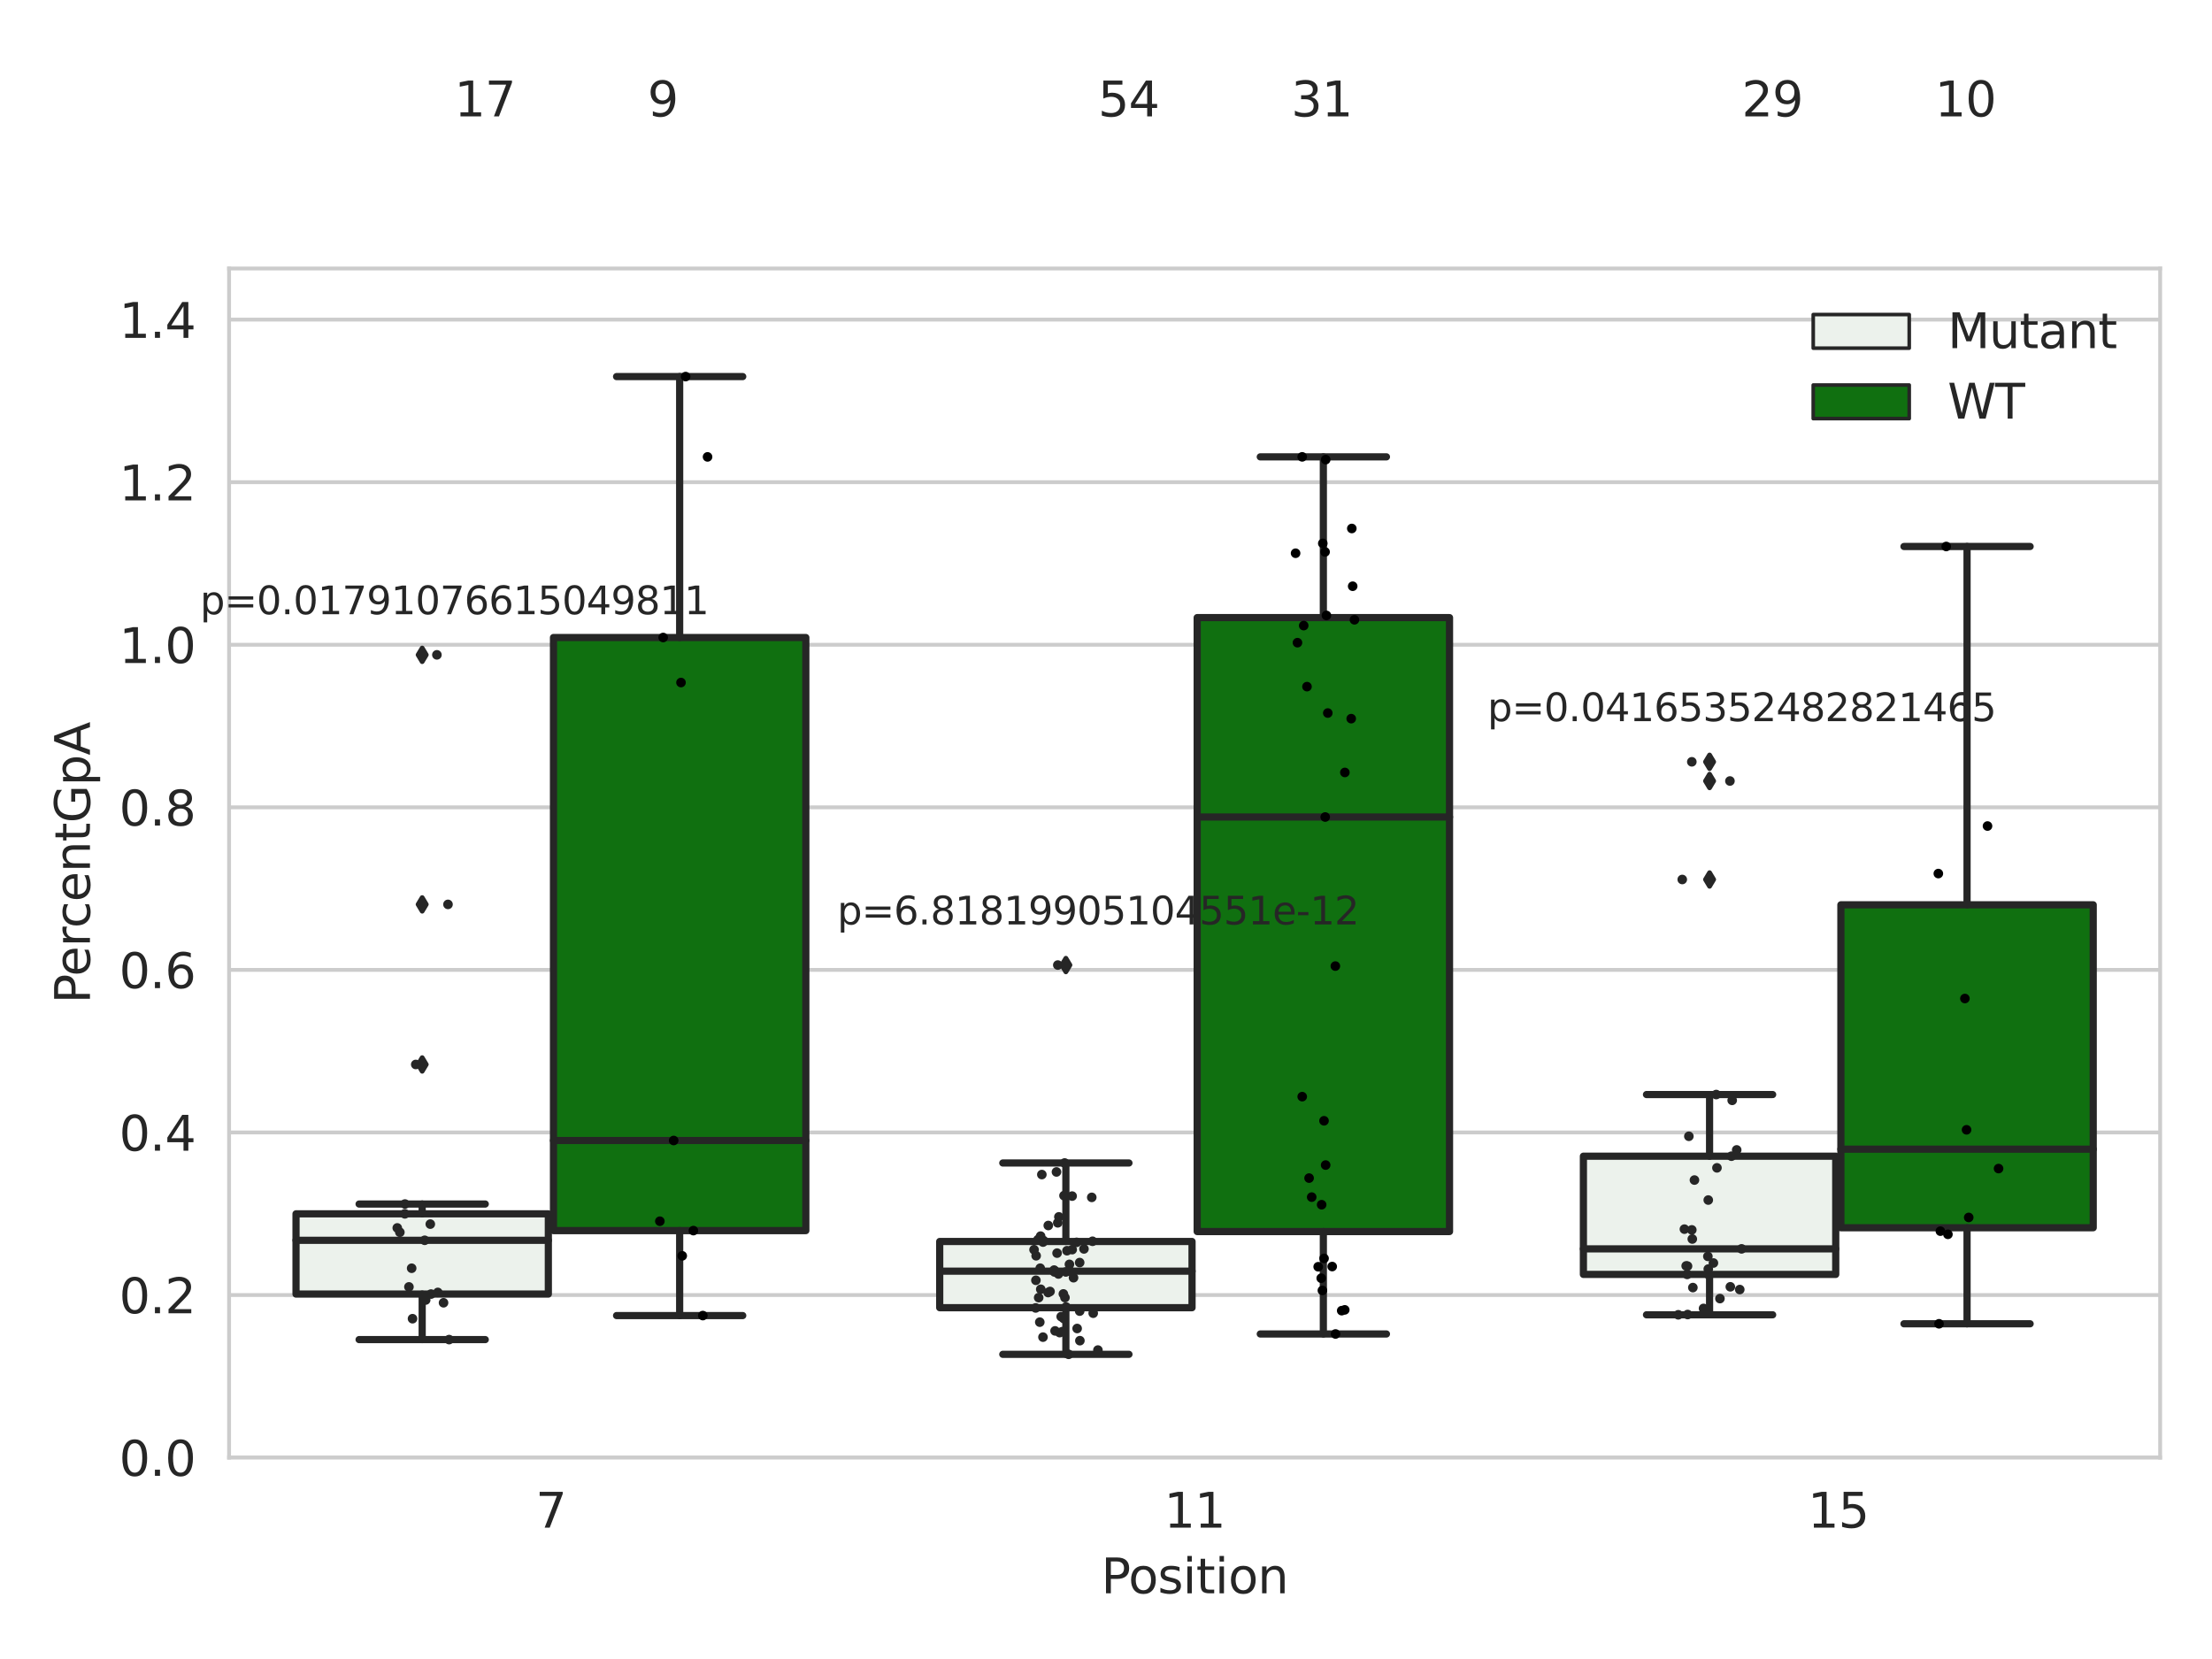 <?xml version="1.0" encoding="utf-8" standalone="no"?>
<!DOCTYPE svg PUBLIC "-//W3C//DTD SVG 1.1//EN"
  "http://www.w3.org/Graphics/SVG/1.1/DTD/svg11.dtd">
<svg xmlns:xlink="http://www.w3.org/1999/xlink" width="460.8pt" height="345.6pt" viewBox="0 0 460.8 345.6" xmlns="http://www.w3.org/2000/svg" version="1.1">
 <defs>
  <style type="text/css">*{stroke-linejoin: round; stroke-linecap: butt}</style>
 </defs>
 <g id="figure_1">
  <g id="patch_1">
   <path d="M 0 345.6 
L 460.8 345.6 
L 460.8 0 
L 0 0 
z
" style="fill: #ffffff"/>
  </g>
  <g id="axes_1">
   <g id="patch_2">
    <path d="M 47.72 303.64 
L 450 303.64 
L 450 55.93 
L 47.72 55.93 
z
" style="fill: #ffffff"/>
   </g>
   <g id="matplotlib.axis_1">
    <g id="xtick_1">
     <g id="text_1">
      <!-- 7 -->
      <g style="fill: #262626" transform="translate(111.585 318.238) scale(0.1 -0.1)">
       <defs>
        <path id="DejaVuSans-37" d="M 525 4666 
L 3525 4666 
L 3525 4397 
L 1831 0 
L 1172 0 
L 2766 4134 
L 525 4134 
L 525 4666 
z
" transform="scale(0.016)"/>
       </defs>
       <use xlink:href="#DejaVuSans-37"/>
      </g>
     </g>
    </g>
    <g id="xtick_2">
     <g id="text_2">
      <!-- 11 -->
      <g style="fill: #262626" transform="translate(242.498 318.238) scale(0.1 -0.1)">
       <defs>
        <path id="DejaVuSans-31" d="M 794 531 
L 1825 531 
L 1825 4091 
L 703 3866 
L 703 4441 
L 1819 4666 
L 2450 4666 
L 2450 531 
L 3481 531 
L 3481 0 
L 794 0 
L 794 531 
z
" transform="scale(0.016)"/>
       </defs>
       <use xlink:href="#DejaVuSans-31"/>
       <use xlink:href="#DejaVuSans-31" x="63.623"/>
      </g>
     </g>
    </g>
    <g id="xtick_3">
     <g id="text_3">
      <!-- 15 -->
      <g style="fill: #262626" transform="translate(376.591 318.238) scale(0.1 -0.1)">
       <defs>
        <path id="DejaVuSans-35" d="M 691 4666 
L 3169 4666 
L 3169 4134 
L 1269 4134 
L 1269 2991 
Q 1406 3038 1543 3061 
Q 1681 3084 1819 3084 
Q 2600 3084 3056 2656 
Q 3513 2228 3513 1497 
Q 3513 744 3044 326 
Q 2575 -91 1722 -91 
Q 1428 -91 1123 -41 
Q 819 9 494 109 
L 494 744 
Q 775 591 1075 516 
Q 1375 441 1709 441 
Q 2250 441 2565 725 
Q 2881 1009 2881 1497 
Q 2881 1984 2565 2268 
Q 2250 2553 1709 2553 
Q 1456 2553 1204 2497 
Q 953 2441 691 2322 
L 691 4666 
z
" transform="scale(0.016)"/>
       </defs>
       <use xlink:href="#DejaVuSans-31"/>
       <use xlink:href="#DejaVuSans-35" x="63.623"/>
      </g>
     </g>
    </g>
    <g id="text_4">
     <!-- Position -->
     <g style="fill: #262626" transform="translate(229.396 331.917) scale(0.1 -0.1)">
      <defs>
       <path id="DejaVuSans-50" d="M 1259 4147 
L 1259 2394 
L 2053 2394 
Q 2494 2394 2734 2622 
Q 2975 2850 2975 3272 
Q 2975 3691 2734 3919 
Q 2494 4147 2053 4147 
L 1259 4147 
z
M 628 4666 
L 2053 4666 
Q 2838 4666 3239 4311 
Q 3641 3956 3641 3272 
Q 3641 2581 3239 2228 
Q 2838 1875 2053 1875 
L 1259 1875 
L 1259 0 
L 628 0 
L 628 4666 
z
" transform="scale(0.016)"/>
       <path id="DejaVuSans-6f" d="M 1959 3097 
Q 1497 3097 1228 2736 
Q 959 2375 959 1747 
Q 959 1119 1226 758 
Q 1494 397 1959 397 
Q 2419 397 2687 759 
Q 2956 1122 2956 1747 
Q 2956 2369 2687 2733 
Q 2419 3097 1959 3097 
z
M 1959 3584 
Q 2709 3584 3137 3096 
Q 3566 2609 3566 1747 
Q 3566 888 3137 398 
Q 2709 -91 1959 -91 
Q 1206 -91 779 398 
Q 353 888 353 1747 
Q 353 2609 779 3096 
Q 1206 3584 1959 3584 
z
" transform="scale(0.016)"/>
       <path id="DejaVuSans-73" d="M 2834 3397 
L 2834 2853 
Q 2591 2978 2328 3040 
Q 2066 3103 1784 3103 
Q 1356 3103 1142 2972 
Q 928 2841 928 2578 
Q 928 2378 1081 2264 
Q 1234 2150 1697 2047 
L 1894 2003 
Q 2506 1872 2764 1633 
Q 3022 1394 3022 966 
Q 3022 478 2636 193 
Q 2250 -91 1575 -91 
Q 1294 -91 989 -36 
Q 684 19 347 128 
L 347 722 
Q 666 556 975 473 
Q 1284 391 1588 391 
Q 1994 391 2212 530 
Q 2431 669 2431 922 
Q 2431 1156 2273 1281 
Q 2116 1406 1581 1522 
L 1381 1569 
Q 847 1681 609 1914 
Q 372 2147 372 2553 
Q 372 3047 722 3315 
Q 1072 3584 1716 3584 
Q 2034 3584 2315 3537 
Q 2597 3491 2834 3397 
z
" transform="scale(0.016)"/>
       <path id="DejaVuSans-69" d="M 603 3500 
L 1178 3500 
L 1178 0 
L 603 0 
L 603 3500 
z
M 603 4863 
L 1178 4863 
L 1178 4134 
L 603 4134 
L 603 4863 
z
" transform="scale(0.016)"/>
       <path id="DejaVuSans-74" d="M 1172 4494 
L 1172 3500 
L 2356 3500 
L 2356 3053 
L 1172 3053 
L 1172 1153 
Q 1172 725 1289 603 
Q 1406 481 1766 481 
L 2356 481 
L 2356 0 
L 1766 0 
Q 1100 0 847 248 
Q 594 497 594 1153 
L 594 3053 
L 172 3053 
L 172 3500 
L 594 3500 
L 594 4494 
L 1172 4494 
z
" transform="scale(0.016)"/>
       <path id="DejaVuSans-6e" d="M 3513 2113 
L 3513 0 
L 2938 0 
L 2938 2094 
Q 2938 2591 2744 2837 
Q 2550 3084 2163 3084 
Q 1697 3084 1428 2787 
Q 1159 2491 1159 1978 
L 1159 0 
L 581 0 
L 581 3500 
L 1159 3500 
L 1159 2956 
Q 1366 3272 1645 3428 
Q 1925 3584 2291 3584 
Q 2894 3584 3203 3211 
Q 3513 2838 3513 2113 
z
" transform="scale(0.016)"/>
      </defs>
      <use xlink:href="#DejaVuSans-50"/>
      <use xlink:href="#DejaVuSans-6f" x="56.678"/>
      <use xlink:href="#DejaVuSans-73" x="117.859"/>
      <use xlink:href="#DejaVuSans-69" x="169.959"/>
      <use xlink:href="#DejaVuSans-74" x="197.742"/>
      <use xlink:href="#DejaVuSans-69" x="236.951"/>
      <use xlink:href="#DejaVuSans-6f" x="264.734"/>
      <use xlink:href="#DejaVuSans-6e" x="325.916"/>
     </g>
    </g>
   </g>
   <g id="matplotlib.axis_2">
    <g id="ytick_1">
     <g id="line2d_1">
      <path d="M 47.72 303.64 
L 450 303.64 
" clip-path="url(#pbf29adfca0)" style="fill: none; stroke: #cccccc; stroke-width: 0.8; stroke-linecap: round"/>
     </g>
     <g id="text_5">
      <!-- 0.0 -->
      <g style="fill: #262626" transform="translate(24.817 307.439) scale(0.1 -0.1)">
       <defs>
        <path id="DejaVuSans-30" d="M 2034 4250 
Q 1547 4250 1301 3770 
Q 1056 3291 1056 2328 
Q 1056 1369 1301 889 
Q 1547 409 2034 409 
Q 2525 409 2770 889 
Q 3016 1369 3016 2328 
Q 3016 3291 2770 3770 
Q 2525 4250 2034 4250 
z
M 2034 4750 
Q 2819 4750 3233 4129 
Q 3647 3509 3647 2328 
Q 3647 1150 3233 529 
Q 2819 -91 2034 -91 
Q 1250 -91 836 529 
Q 422 1150 422 2328 
Q 422 3509 836 4129 
Q 1250 4750 2034 4750 
z
" transform="scale(0.016)"/>
        <path id="DejaVuSans-2e" d="M 684 794 
L 1344 794 
L 1344 0 
L 684 0 
L 684 794 
z
" transform="scale(0.016)"/>
       </defs>
       <use xlink:href="#DejaVuSans-30"/>
       <use xlink:href="#DejaVuSans-2e" x="63.623"/>
       <use xlink:href="#DejaVuSans-30" x="95.41"/>
      </g>
     </g>
    </g>
    <g id="ytick_2">
     <g id="line2d_2">
      <path d="M 47.72 269.774 
L 450 269.774 
" clip-path="url(#pbf29adfca0)" style="fill: none; stroke: #cccccc; stroke-width: 0.8; stroke-linecap: round"/>
     </g>
     <g id="text_6">
      <!-- 0.2 -->
      <g style="fill: #262626" transform="translate(24.817 273.574) scale(0.1 -0.1)">
       <defs>
        <path id="DejaVuSans-32" d="M 1228 531 
L 3431 531 
L 3431 0 
L 469 0 
L 469 531 
Q 828 903 1448 1529 
Q 2069 2156 2228 2338 
Q 2531 2678 2651 2914 
Q 2772 3150 2772 3378 
Q 2772 3750 2511 3984 
Q 2250 4219 1831 4219 
Q 1534 4219 1204 4116 
Q 875 4013 500 3803 
L 500 4441 
Q 881 4594 1212 4672 
Q 1544 4750 1819 4750 
Q 2544 4750 2975 4387 
Q 3406 4025 3406 3419 
Q 3406 3131 3298 2873 
Q 3191 2616 2906 2266 
Q 2828 2175 2409 1742 
Q 1991 1309 1228 531 
z
" transform="scale(0.016)"/>
       </defs>
       <use xlink:href="#DejaVuSans-30"/>
       <use xlink:href="#DejaVuSans-2e" x="63.623"/>
       <use xlink:href="#DejaVuSans-32" x="95.41"/>
      </g>
     </g>
    </g>
    <g id="ytick_3">
     <g id="line2d_3">
      <path d="M 47.72 235.909 
L 450 235.909 
" clip-path="url(#pbf29adfca0)" style="fill: none; stroke: #cccccc; stroke-width: 0.8; stroke-linecap: round"/>
     </g>
     <g id="text_7">
      <!-- 0.4 -->
      <g style="fill: #262626" transform="translate(24.817 239.708) scale(0.1 -0.1)">
       <defs>
        <path id="DejaVuSans-34" d="M 2419 4116 
L 825 1625 
L 2419 1625 
L 2419 4116 
z
M 2253 4666 
L 3047 4666 
L 3047 1625 
L 3713 1625 
L 3713 1100 
L 3047 1100 
L 3047 0 
L 2419 0 
L 2419 1100 
L 313 1100 
L 313 1709 
L 2253 4666 
z
" transform="scale(0.016)"/>
       </defs>
       <use xlink:href="#DejaVuSans-30"/>
       <use xlink:href="#DejaVuSans-2e" x="63.623"/>
       <use xlink:href="#DejaVuSans-34" x="95.41"/>
      </g>
     </g>
    </g>
    <g id="ytick_4">
     <g id="line2d_4">
      <path d="M 47.72 202.043 
L 450 202.043 
" clip-path="url(#pbf29adfca0)" style="fill: none; stroke: #cccccc; stroke-width: 0.8; stroke-linecap: round"/>
     </g>
     <g id="text_8">
      <!-- 0.6 -->
      <g style="fill: #262626" transform="translate(24.817 205.842) scale(0.1 -0.1)">
       <defs>
        <path id="DejaVuSans-36" d="M 2113 2584 
Q 1688 2584 1439 2293 
Q 1191 2003 1191 1497 
Q 1191 994 1439 701 
Q 1688 409 2113 409 
Q 2538 409 2786 701 
Q 3034 994 3034 1497 
Q 3034 2003 2786 2293 
Q 2538 2584 2113 2584 
z
M 3366 4563 
L 3366 3988 
Q 3128 4100 2886 4159 
Q 2644 4219 2406 4219 
Q 1781 4219 1451 3797 
Q 1122 3375 1075 2522 
Q 1259 2794 1537 2939 
Q 1816 3084 2150 3084 
Q 2853 3084 3261 2657 
Q 3669 2231 3669 1497 
Q 3669 778 3244 343 
Q 2819 -91 2113 -91 
Q 1303 -91 875 529 
Q 447 1150 447 2328 
Q 447 3434 972 4092 
Q 1497 4750 2381 4750 
Q 2619 4750 2861 4703 
Q 3103 4656 3366 4563 
z
" transform="scale(0.016)"/>
       </defs>
       <use xlink:href="#DejaVuSans-30"/>
       <use xlink:href="#DejaVuSans-2e" x="63.623"/>
       <use xlink:href="#DejaVuSans-36" x="95.41"/>
      </g>
     </g>
    </g>
    <g id="ytick_5">
     <g id="line2d_5">
      <path d="M 47.72 168.177 
L 450 168.177 
" clip-path="url(#pbf29adfca0)" style="fill: none; stroke: #cccccc; stroke-width: 0.8; stroke-linecap: round"/>
     </g>
     <g id="text_9">
      <!-- 0.8 -->
      <g style="fill: #262626" transform="translate(24.817 171.977) scale(0.1 -0.1)">
       <defs>
        <path id="DejaVuSans-38" d="M 2034 2216 
Q 1584 2216 1326 1975 
Q 1069 1734 1069 1313 
Q 1069 891 1326 650 
Q 1584 409 2034 409 
Q 2484 409 2743 651 
Q 3003 894 3003 1313 
Q 3003 1734 2745 1975 
Q 2488 2216 2034 2216 
z
M 1403 2484 
Q 997 2584 770 2862 
Q 544 3141 544 3541 
Q 544 4100 942 4425 
Q 1341 4750 2034 4750 
Q 2731 4750 3128 4425 
Q 3525 4100 3525 3541 
Q 3525 3141 3298 2862 
Q 3072 2584 2669 2484 
Q 3125 2378 3379 2068 
Q 3634 1759 3634 1313 
Q 3634 634 3220 271 
Q 2806 -91 2034 -91 
Q 1263 -91 848 271 
Q 434 634 434 1313 
Q 434 1759 690 2068 
Q 947 2378 1403 2484 
z
M 1172 3481 
Q 1172 3119 1398 2916 
Q 1625 2713 2034 2713 
Q 2441 2713 2670 2916 
Q 2900 3119 2900 3481 
Q 2900 3844 2670 4047 
Q 2441 4250 2034 4250 
Q 1625 4250 1398 4047 
Q 1172 3844 1172 3481 
z
" transform="scale(0.016)"/>
       </defs>
       <use xlink:href="#DejaVuSans-30"/>
       <use xlink:href="#DejaVuSans-2e" x="63.623"/>
       <use xlink:href="#DejaVuSans-38" x="95.41"/>
      </g>
     </g>
    </g>
    <g id="ytick_6">
     <g id="line2d_6">
      <path d="M 47.72 134.312 
L 450 134.312 
" clip-path="url(#pbf29adfca0)" style="fill: none; stroke: #cccccc; stroke-width: 0.8; stroke-linecap: round"/>
     </g>
     <g id="text_10">
      <!-- 1.0 -->
      <g style="fill: #262626" transform="translate(24.817 138.111) scale(0.1 -0.1)">
       <use xlink:href="#DejaVuSans-31"/>
       <use xlink:href="#DejaVuSans-2e" x="63.623"/>
       <use xlink:href="#DejaVuSans-30" x="95.41"/>
      </g>
     </g>
    </g>
    <g id="ytick_7">
     <g id="line2d_7">
      <path d="M 47.72 100.446 
L 450 100.446 
" clip-path="url(#pbf29adfca0)" style="fill: none; stroke: #cccccc; stroke-width: 0.8; stroke-linecap: round"/>
     </g>
     <g id="text_11">
      <!-- 1.2 -->
      <g style="fill: #262626" transform="translate(24.817 104.245) scale(0.1 -0.1)">
       <use xlink:href="#DejaVuSans-31"/>
       <use xlink:href="#DejaVuSans-2e" x="63.623"/>
       <use xlink:href="#DejaVuSans-32" x="95.41"/>
      </g>
     </g>
    </g>
    <g id="ytick_8">
     <g id="line2d_8">
      <path d="M 47.72 66.58 
L 450 66.58 
" clip-path="url(#pbf29adfca0)" style="fill: none; stroke: #cccccc; stroke-width: 0.8; stroke-linecap: round"/>
     </g>
     <g id="text_12">
      <!-- 1.4 -->
      <g style="fill: #262626" transform="translate(24.817 70.38) scale(0.1 -0.1)">
       <use xlink:href="#DejaVuSans-31"/>
       <use xlink:href="#DejaVuSans-2e" x="63.623"/>
       <use xlink:href="#DejaVuSans-34" x="95.41"/>
      </g>
     </g>
    </g>
    <g id="text_13">
     <!-- PercentGpA -->
     <g style="fill: #262626" transform="translate(18.737 209.062) rotate(-90) scale(0.1 -0.1)">
      <defs>
       <path id="DejaVuSans-65" d="M 3597 1894 
L 3597 1613 
L 953 1613 
Q 991 1019 1311 708 
Q 1631 397 2203 397 
Q 2534 397 2845 478 
Q 3156 559 3463 722 
L 3463 178 
Q 3153 47 2828 -22 
Q 2503 -91 2169 -91 
Q 1331 -91 842 396 
Q 353 884 353 1716 
Q 353 2575 817 3079 
Q 1281 3584 2069 3584 
Q 2775 3584 3186 3129 
Q 3597 2675 3597 1894 
z
M 3022 2063 
Q 3016 2534 2758 2815 
Q 2500 3097 2075 3097 
Q 1594 3097 1305 2825 
Q 1016 2553 972 2059 
L 3022 2063 
z
" transform="scale(0.016)"/>
       <path id="DejaVuSans-72" d="M 2631 2963 
Q 2534 3019 2420 3045 
Q 2306 3072 2169 3072 
Q 1681 3072 1420 2755 
Q 1159 2438 1159 1844 
L 1159 0 
L 581 0 
L 581 3500 
L 1159 3500 
L 1159 2956 
Q 1341 3275 1631 3429 
Q 1922 3584 2338 3584 
Q 2397 3584 2469 3576 
Q 2541 3569 2628 3553 
L 2631 2963 
z
" transform="scale(0.016)"/>
       <path id="DejaVuSans-63" d="M 3122 3366 
L 3122 2828 
Q 2878 2963 2633 3030 
Q 2388 3097 2138 3097 
Q 1578 3097 1268 2742 
Q 959 2388 959 1747 
Q 959 1106 1268 751 
Q 1578 397 2138 397 
Q 2388 397 2633 464 
Q 2878 531 3122 666 
L 3122 134 
Q 2881 22 2623 -34 
Q 2366 -91 2075 -91 
Q 1284 -91 818 406 
Q 353 903 353 1747 
Q 353 2603 823 3093 
Q 1294 3584 2113 3584 
Q 2378 3584 2631 3529 
Q 2884 3475 3122 3366 
z
" transform="scale(0.016)"/>
       <path id="DejaVuSans-47" d="M 3809 666 
L 3809 1919 
L 2778 1919 
L 2778 2438 
L 4434 2438 
L 4434 434 
Q 4069 175 3628 42 
Q 3188 -91 2688 -91 
Q 1594 -91 976 548 
Q 359 1188 359 2328 
Q 359 3472 976 4111 
Q 1594 4750 2688 4750 
Q 3144 4750 3555 4637 
Q 3966 4525 4313 4306 
L 4313 3634 
Q 3963 3931 3569 4081 
Q 3175 4231 2741 4231 
Q 1884 4231 1454 3753 
Q 1025 3275 1025 2328 
Q 1025 1384 1454 906 
Q 1884 428 2741 428 
Q 3075 428 3337 486 
Q 3600 544 3809 666 
z
" transform="scale(0.016)"/>
       <path id="DejaVuSans-70" d="M 1159 525 
L 1159 -1331 
L 581 -1331 
L 581 3500 
L 1159 3500 
L 1159 2969 
Q 1341 3281 1617 3432 
Q 1894 3584 2278 3584 
Q 2916 3584 3314 3078 
Q 3713 2572 3713 1747 
Q 3713 922 3314 415 
Q 2916 -91 2278 -91 
Q 1894 -91 1617 61 
Q 1341 213 1159 525 
z
M 3116 1747 
Q 3116 2381 2855 2742 
Q 2594 3103 2138 3103 
Q 1681 3103 1420 2742 
Q 1159 2381 1159 1747 
Q 1159 1113 1420 752 
Q 1681 391 2138 391 
Q 2594 391 2855 752 
Q 3116 1113 3116 1747 
z
" transform="scale(0.016)"/>
       <path id="DejaVuSans-41" d="M 2188 4044 
L 1331 1722 
L 3047 1722 
L 2188 4044 
z
M 1831 4666 
L 2547 4666 
L 4325 0 
L 3669 0 
L 3244 1197 
L 1141 1197 
L 716 0 
L 50 0 
L 1831 4666 
z
" transform="scale(0.016)"/>
      </defs>
      <use xlink:href="#DejaVuSans-50"/>
      <use xlink:href="#DejaVuSans-65" x="56.678"/>
      <use xlink:href="#DejaVuSans-72" x="118.201"/>
      <use xlink:href="#DejaVuSans-63" x="157.064"/>
      <use xlink:href="#DejaVuSans-65" x="212.045"/>
      <use xlink:href="#DejaVuSans-6e" x="273.568"/>
      <use xlink:href="#DejaVuSans-74" x="336.947"/>
      <use xlink:href="#DejaVuSans-47" x="376.156"/>
      <use xlink:href="#DejaVuSans-70" x="453.646"/>
      <use xlink:href="#DejaVuSans-41" x="517.123"/>
     </g>
    </g>
   </g>
   <g id="patch_3">
    <path d="M 61.666 269.579 
L 114.23 269.579 
L 114.23 252.865 
L 61.666 252.865 
L 61.666 269.579 
z
" clip-path="url(#pbf29adfca0)" style="fill: #ecf2ec; stroke: #262626; stroke-width: 1.5; stroke-linejoin: miter"/>
   </g>
   <g id="patch_4">
    <path d="M 115.303 256.359 
L 167.868 256.359 
L 167.868 132.805 
L 115.303 132.805 
L 115.303 256.359 
z
" clip-path="url(#pbf29adfca0)" style="fill: #107010; stroke: #262626; stroke-width: 1.5; stroke-linejoin: miter"/>
   </g>
   <g id="patch_5">
    <path d="M 195.759 272.419 
L 248.324 272.419 
L 248.324 258.622 
L 195.759 258.622 
L 195.759 272.419 
z
" clip-path="url(#pbf29adfca0)" style="fill: #ecf2ec; stroke: #262626; stroke-width: 1.5; stroke-linejoin: miter"/>
   </g>
   <g id="patch_6">
    <path d="M 249.396 256.555 
L 301.961 256.555 
L 301.961 128.66 
L 249.396 128.66 
L 249.396 256.555 
z
" clip-path="url(#pbf29adfca0)" style="fill: #107010; stroke: #262626; stroke-width: 1.5; stroke-linejoin: miter"/>
   </g>
   <g id="patch_7">
    <path d="M 329.852 265.484 
L 382.417 265.484 
L 382.417 240.855 
L 329.852 240.855 
L 329.852 265.484 
z
" clip-path="url(#pbf29adfca0)" style="fill: #ecf2ec; stroke: #262626; stroke-width: 1.5; stroke-linejoin: miter"/>
   </g>
   <g id="patch_8">
    <path d="M 383.49 255.759 
L 436.054 255.759 
L 436.054 188.487 
L 383.49 188.487 
L 383.49 255.759 
z
" clip-path="url(#pbf29adfca0)" style="fill: #107010; stroke: #262626; stroke-width: 1.5; stroke-linejoin: miter"/>
   </g>
   <g id="patch_9">
    <path d="M 114.767 303.64 
L 114.767 303.64 
L 114.767 303.64 
L 114.767 303.64 
z
" clip-path="url(#pbf29adfca0)" style="fill: #ecf2ec; stroke: #262626; stroke-width: 0.75; stroke-linejoin: miter"/>
   </g>
   <g id="patch_10">
    <path d="M 114.767 303.64 
L 114.767 303.64 
L 114.767 303.64 
L 114.767 303.64 
z
" clip-path="url(#pbf29adfca0)" style="fill: #107010; stroke: #262626; stroke-width: 0.75; stroke-linejoin: miter"/>
   </g>
   <g id="PathCollection_1"/>
   <g id="PathCollection_2"/>
   <g id="line2d_9">
    <path d="M 87.948 269.579 
L 87.948 279.062 
" clip-path="url(#pbf29adfca0)" style="fill: none; stroke: #262626; stroke-width: 1.5; stroke-linecap: round"/>
   </g>
   <g id="line2d_10">
    <path d="M 87.948 252.865 
L 87.948 250.822 
" clip-path="url(#pbf29adfca0)" style="fill: none; stroke: #262626; stroke-width: 1.5; stroke-linecap: round"/>
   </g>
   <g id="line2d_11">
    <path d="M 74.807 279.062 
L 101.089 279.062 
" clip-path="url(#pbf29adfca0)" style="fill: none; stroke: #262626; stroke-width: 1.5; stroke-linecap: round"/>
   </g>
   <g id="line2d_12">
    <path d="M 74.807 250.822 
L 101.089 250.822 
" clip-path="url(#pbf29adfca0)" style="fill: none; stroke: #262626; stroke-width: 1.5; stroke-linecap: round"/>
   </g>
   <g id="line2d_13">
    <defs>
     <path id="mdbf753f024" d="M -0 1.414 
L 0.849 0 
L 0 -1.414 
L -0.849 -0 
z
" style="stroke: #262626; stroke-linejoin: miter"/>
    </defs>
    <g clip-path="url(#pbf29adfca0)">
     <use xlink:href="#mdbf753f024" x="87.948" y="136.416" style="fill: #262626; stroke: #262626; stroke-linejoin: miter"/>
     <use xlink:href="#mdbf753f024" x="87.948" y="221.748" style="fill: #262626; stroke: #262626; stroke-linejoin: miter"/>
     <use xlink:href="#mdbf753f024" x="87.948" y="188.402" style="fill: #262626; stroke: #262626; stroke-linejoin: miter"/>
    </g>
   </g>
   <g id="line2d_14">
    <path d="M 141.585 256.359 
L 141.585 274.058 
" clip-path="url(#pbf29adfca0)" style="fill: none; stroke: #262626; stroke-width: 1.5; stroke-linecap: round"/>
   </g>
   <g id="line2d_15">
    <path d="M 141.585 132.805 
L 141.585 78.449 
" clip-path="url(#pbf29adfca0)" style="fill: none; stroke: #262626; stroke-width: 1.5; stroke-linecap: round"/>
   </g>
   <g id="line2d_16">
    <path d="M 128.444 274.058 
L 154.726 274.058 
" clip-path="url(#pbf29adfca0)" style="fill: none; stroke: #262626; stroke-width: 1.5; stroke-linecap: round"/>
   </g>
   <g id="line2d_17">
    <path d="M 128.444 78.449 
L 154.726 78.449 
" clip-path="url(#pbf29adfca0)" style="fill: none; stroke: #262626; stroke-width: 1.5; stroke-linecap: round"/>
   </g>
   <g id="line2d_18"/>
   <g id="line2d_19">
    <path d="M 222.041 272.419 
L 222.041 282.131 
" clip-path="url(#pbf29adfca0)" style="fill: none; stroke: #262626; stroke-width: 1.5; stroke-linecap: round"/>
   </g>
   <g id="line2d_20">
    <path d="M 222.041 258.622 
L 222.041 242.271 
" clip-path="url(#pbf29adfca0)" style="fill: none; stroke: #262626; stroke-width: 1.5; stroke-linecap: round"/>
   </g>
   <g id="line2d_21">
    <path d="M 208.9 282.131 
L 235.182 282.131 
" clip-path="url(#pbf29adfca0)" style="fill: none; stroke: #262626; stroke-width: 1.5; stroke-linecap: round"/>
   </g>
   <g id="line2d_22">
    <path d="M 208.9 242.271 
L 235.182 242.271 
" clip-path="url(#pbf29adfca0)" style="fill: none; stroke: #262626; stroke-width: 1.5; stroke-linecap: round"/>
   </g>
   <g id="line2d_23">
    <g clip-path="url(#pbf29adfca0)">
     <use xlink:href="#mdbf753f024" x="222.041" y="201.038" style="fill: #262626; stroke: #262626; stroke-linejoin: miter"/>
    </g>
   </g>
   <g id="line2d_24">
    <path d="M 275.679 256.555 
L 275.679 277.892 
" clip-path="url(#pbf29adfca0)" style="fill: none; stroke: #262626; stroke-width: 1.5; stroke-linecap: round"/>
   </g>
   <g id="line2d_25">
    <path d="M 275.679 128.66 
L 275.679 95.17 
" clip-path="url(#pbf29adfca0)" style="fill: none; stroke: #262626; stroke-width: 1.5; stroke-linecap: round"/>
   </g>
   <g id="line2d_26">
    <path d="M 262.538 277.892 
L 288.82 277.892 
" clip-path="url(#pbf29adfca0)" style="fill: none; stroke: #262626; stroke-width: 1.5; stroke-linecap: round"/>
   </g>
   <g id="line2d_27">
    <path d="M 262.538 95.17 
L 288.82 95.17 
" clip-path="url(#pbf29adfca0)" style="fill: none; stroke: #262626; stroke-width: 1.5; stroke-linecap: round"/>
   </g>
   <g id="line2d_28"/>
   <g id="line2d_29">
    <path d="M 356.135 265.484 
L 356.135 273.895 
" clip-path="url(#pbf29adfca0)" style="fill: none; stroke: #262626; stroke-width: 1.5; stroke-linecap: round"/>
   </g>
   <g id="line2d_30">
    <path d="M 356.135 240.855 
L 356.135 228.013 
" clip-path="url(#pbf29adfca0)" style="fill: none; stroke: #262626; stroke-width: 1.5; stroke-linecap: round"/>
   </g>
   <g id="line2d_31">
    <path d="M 342.994 273.895 
L 369.276 273.895 
" clip-path="url(#pbf29adfca0)" style="fill: none; stroke: #262626; stroke-width: 1.5; stroke-linecap: round"/>
   </g>
   <g id="line2d_32">
    <path d="M 342.994 228.013 
L 369.276 228.013 
" clip-path="url(#pbf29adfca0)" style="fill: none; stroke: #262626; stroke-width: 1.5; stroke-linecap: round"/>
   </g>
   <g id="line2d_33">
    <g clip-path="url(#pbf29adfca0)">
     <use xlink:href="#mdbf753f024" x="356.135" y="158.698" style="fill: #262626; stroke: #262626; stroke-linejoin: miter"/>
     <use xlink:href="#mdbf753f024" x="356.135" y="162.697" style="fill: #262626; stroke: #262626; stroke-linejoin: miter"/>
     <use xlink:href="#mdbf753f024" x="356.135" y="183.214" style="fill: #262626; stroke: #262626; stroke-linejoin: miter"/>
    </g>
   </g>
   <g id="line2d_34">
    <path d="M 409.772 255.759 
L 409.772 275.769 
" clip-path="url(#pbf29adfca0)" style="fill: none; stroke: #262626; stroke-width: 1.5; stroke-linecap: round"/>
   </g>
   <g id="line2d_35">
    <path d="M 409.772 188.487 
L 409.772 113.843 
" clip-path="url(#pbf29adfca0)" style="fill: none; stroke: #262626; stroke-width: 1.5; stroke-linecap: round"/>
   </g>
   <g id="line2d_36">
    <path d="M 396.631 275.769 
L 422.913 275.769 
" clip-path="url(#pbf29adfca0)" style="fill: none; stroke: #262626; stroke-width: 1.5; stroke-linecap: round"/>
   </g>
   <g id="line2d_37">
    <path d="M 396.631 113.843 
L 422.913 113.843 
" clip-path="url(#pbf29adfca0)" style="fill: none; stroke: #262626; stroke-width: 1.5; stroke-linecap: round"/>
   </g>
   <g id="line2d_38"/>
   <g id="line2d_39">
    <path d="M 61.666 258.375 
L 114.23 258.375 
" clip-path="url(#pbf29adfca0)" style="fill: none; stroke: #262626; stroke-width: 1.5; stroke-linecap: round"/>
   </g>
   <g id="line2d_40">
    <path d="M 115.303 237.588 
L 167.868 237.588 
" clip-path="url(#pbf29adfca0)" style="fill: none; stroke: #262626; stroke-width: 1.5; stroke-linecap: round"/>
   </g>
   <g id="line2d_41">
    <path d="M 195.759 264.805 
L 248.324 264.805 
" clip-path="url(#pbf29adfca0)" style="fill: none; stroke: #262626; stroke-width: 1.5; stroke-linecap: round"/>
   </g>
   <g id="line2d_42">
    <path d="M 249.396 170.2 
L 301.961 170.2 
" clip-path="url(#pbf29adfca0)" style="fill: none; stroke: #262626; stroke-width: 1.5; stroke-linecap: round"/>
   </g>
   <g id="line2d_43">
    <path d="M 329.852 260.159 
L 382.417 260.159 
" clip-path="url(#pbf29adfca0)" style="fill: none; stroke: #262626; stroke-width: 1.5; stroke-linecap: round"/>
   </g>
   <g id="line2d_44">
    <path d="M 383.49 239.398 
L 436.054 239.398 
" clip-path="url(#pbf29adfca0)" style="fill: none; stroke: #262626; stroke-width: 1.5; stroke-linecap: round"/>
   </g>
   <g id="patch_11">
    <path d="M 47.72 303.64 
L 47.72 55.93 
" style="fill: none; stroke: #cccccc; stroke-width: 0.8; stroke-linejoin: miter; stroke-linecap: square"/>
   </g>
   <g id="patch_12">
    <path d="M 450 303.64 
L 450 55.93 
" style="fill: none; stroke: #cccccc; stroke-width: 0.8; stroke-linejoin: miter; stroke-linecap: square"/>
   </g>
   <g id="patch_13">
    <path d="M 47.72 303.64 
L 450 303.64 
" style="fill: none; stroke: #cccccc; stroke-width: 0.8; stroke-linejoin: miter; stroke-linecap: square"/>
   </g>
   <g id="patch_14">
    <path d="M 47.72 55.93 
L 450 55.93 
" style="fill: none; stroke: #cccccc; stroke-width: 0.8; stroke-linejoin: miter; stroke-linecap: square"/>
   </g>
   <g id="PathCollection_3">
    <defs>
     <path id="C0_0_9f8d94dcd8" d="M 0 1 
C 0.265 1 0.52 0.895 0.707 0.707 
C 0.895 0.52 1 0.265 1 -0 
C 1 -0.265 0.895 -0.52 0.707 -0.707 
C 0.52 -0.895 0.265 -1 0 -1 
C -0.265 -1 -0.52 -0.895 -0.707 -0.707 
C -0.895 -0.52 -1 -0.265 -1 0 
C -1 0.265 -0.895 0.52 -0.707 0.707 
C -0.52 0.895 -0.265 1 0 1 
z
"/>
    </defs>
    <g clip-path="url(#pbf29adfca0)">
     <use xlink:href="#C0_0_9f8d94dcd8" x="89.639" y="255.005" style="fill: #262626"/>
    </g>
    <g clip-path="url(#pbf29adfca0)">
     <use xlink:href="#C0_0_9f8d94dcd8" x="92.397" y="271.39" style="fill: #262626"/>
    </g>
    <g clip-path="url(#pbf29adfca0)">
     <use xlink:href="#C0_0_9f8d94dcd8" x="85.188" y="268.084" style="fill: #262626"/>
    </g>
    <g clip-path="url(#pbf29adfca0)">
     <use xlink:href="#C0_0_9f8d94dcd8" x="91.014" y="136.416" style="fill: #262626"/>
    </g>
    <g clip-path="url(#pbf29adfca0)">
     <use xlink:href="#C0_0_9f8d94dcd8" x="84.364" y="250.822" style="fill: #262626"/>
    </g>
    <g clip-path="url(#pbf29adfca0)">
     <use xlink:href="#C0_0_9f8d94dcd8" x="89.793" y="269.579" style="fill: #262626"/>
    </g>
    <g clip-path="url(#pbf29adfca0)">
     <use xlink:href="#C0_0_9f8d94dcd8" x="91.209" y="269.236" style="fill: #262626"/>
    </g>
    <g clip-path="url(#pbf29adfca0)">
     <use xlink:href="#C0_0_9f8d94dcd8" x="88.469" y="258.375" style="fill: #262626"/>
    </g>
    <g clip-path="url(#pbf29adfca0)">
     <use xlink:href="#C0_0_9f8d94dcd8" x="86.61" y="221.748" style="fill: #262626"/>
    </g>
    <g clip-path="url(#pbf29adfca0)">
     <use xlink:href="#C0_0_9f8d94dcd8" x="83.298" y="256.707" style="fill: #262626"/>
    </g>
    <g clip-path="url(#pbf29adfca0)">
     <use xlink:href="#C0_0_9f8d94dcd8" x="93.325" y="188.402" style="fill: #262626"/>
    </g>
    <g clip-path="url(#pbf29adfca0)">
     <use xlink:href="#C0_0_9f8d94dcd8" x="88.677" y="270.815" style="fill: #262626"/>
    </g>
    <g clip-path="url(#pbf29adfca0)">
     <use xlink:href="#C0_0_9f8d94dcd8" x="84.339" y="252.865" style="fill: #262626"/>
    </g>
    <g clip-path="url(#pbf29adfca0)">
     <use xlink:href="#C0_0_9f8d94dcd8" x="85.936" y="274.709" style="fill: #262626"/>
    </g>
    <g clip-path="url(#pbf29adfca0)">
     <use xlink:href="#C0_0_9f8d94dcd8" x="93.558" y="279.062" style="fill: #262626"/>
    </g>
    <g clip-path="url(#pbf29adfca0)">
     <use xlink:href="#C0_0_9f8d94dcd8" x="82.759" y="255.797" style="fill: #262626"/>
    </g>
    <g clip-path="url(#pbf29adfca0)">
     <use xlink:href="#C0_0_9f8d94dcd8" x="85.755" y="264.198" style="fill: #262626"/>
    </g>
   </g>
   <g id="PathCollection_4">
    <defs>
     <path id="C1_0_d00ea54a0f" d="M 0 1 
C 0.265 1 0.52 0.895 0.707 0.707 
C 0.895 0.52 1 0.265 1 -0 
C 1 -0.265 0.895 -0.52 0.707 -0.707 
C 0.52 -0.895 0.265 -1 0 -1 
C -0.265 -1 -0.52 -0.895 -0.707 -0.707 
C -0.895 -0.52 -1 -0.265 -1 0 
C -1 0.265 -0.895 0.52 -0.707 0.707 
C -0.52 0.895 -0.265 1 0 1 
z
"/>
    </defs>
    <g clip-path="url(#pbf29adfca0)">
     <use xlink:href="#C1_0_d00ea54a0f" x="144.447" y="256.359"/>
    </g>
    <g clip-path="url(#pbf29adfca0)">
     <use xlink:href="#C1_0_d00ea54a0f" x="140.338" y="237.588"/>
    </g>
    <g clip-path="url(#pbf29adfca0)">
     <use xlink:href="#C1_0_d00ea54a0f" x="141.865" y="142.185"/>
    </g>
    <g clip-path="url(#pbf29adfca0)">
     <use xlink:href="#C1_0_d00ea54a0f" x="138.15" y="132.805"/>
    </g>
    <g clip-path="url(#pbf29adfca0)">
     <use xlink:href="#C1_0_d00ea54a0f" x="147.396" y="95.178"/>
    </g>
    <g clip-path="url(#pbf29adfca0)">
     <use xlink:href="#C1_0_d00ea54a0f" x="142.829" y="78.449"/>
    </g>
    <g clip-path="url(#pbf29adfca0)">
     <use xlink:href="#C1_0_d00ea54a0f" x="146.413" y="274.058"/>
    </g>
    <g clip-path="url(#pbf29adfca0)">
     <use xlink:href="#C1_0_d00ea54a0f" x="142.121" y="261.612"/>
    </g>
    <g clip-path="url(#pbf29adfca0)">
     <use xlink:href="#C1_0_d00ea54a0f" x="137.459" y="254.402"/>
    </g>
   </g>
   <g id="PathCollection_5">
    <defs>
     <path id="C2_0_5ea3a2865b" d="M 0 1 
C 0.265 1 0.52 0.895 0.707 0.707 
C 0.895 0.52 1 0.265 1 -0 
C 1 -0.265 0.895 -0.52 0.707 -0.707 
C 0.52 -0.895 0.265 -1 0 -1 
C -0.265 -1 -0.52 -0.895 -0.707 -0.707 
C -0.895 -0.52 -1 -0.265 -1 0 
C -1 0.265 -0.895 0.52 -0.707 0.707 
C -0.52 0.895 -0.265 1 0 1 
z
"/>
    </defs>
    <g clip-path="url(#pbf29adfca0)">
     <use xlink:href="#C2_0_5ea3a2865b" x="225.809" y="260.173" style="fill: #262626"/>
    </g>
    <g clip-path="url(#pbf29adfca0)">
     <use xlink:href="#C2_0_5ea3a2865b" x="221.589" y="274.668" style="fill: #262626"/>
    </g>
    <g clip-path="url(#pbf29adfca0)">
     <use xlink:href="#C2_0_5ea3a2865b" x="220.082" y="244.137" style="fill: #262626"/>
    </g>
    <g clip-path="url(#pbf29adfca0)">
     <use xlink:href="#C2_0_5ea3a2865b" x="221.852" y="270.314" style="fill: #262626"/>
    </g>
    <g clip-path="url(#pbf29adfca0)">
     <use xlink:href="#C2_0_5ea3a2865b" x="218.377" y="255.293" style="fill: #262626"/>
    </g>
    <g clip-path="url(#pbf29adfca0)">
     <use xlink:href="#C2_0_5ea3a2865b" x="220.75" y="277.608" style="fill: #262626"/>
    </g>
    <g clip-path="url(#pbf29adfca0)">
     <use xlink:href="#C2_0_5ea3a2865b" x="217.272" y="278.55" style="fill: #262626"/>
    </g>
    <g clip-path="url(#pbf29adfca0)">
     <use xlink:href="#C2_0_5ea3a2865b" x="216.698" y="264.188" style="fill: #262626"/>
    </g>
    <g clip-path="url(#pbf29adfca0)">
     <use xlink:href="#C2_0_5ea3a2865b" x="219.665" y="264.968" style="fill: #262626"/>
    </g>
    <g clip-path="url(#pbf29adfca0)">
     <use xlink:href="#C2_0_5ea3a2865b" x="223.358" y="260.32" style="fill: #262626"/>
    </g>
    <g clip-path="url(#pbf29adfca0)">
     <use xlink:href="#C2_0_5ea3a2865b" x="227.595" y="258.58" style="fill: #262626"/>
    </g>
    <g clip-path="url(#pbf29adfca0)">
     <use xlink:href="#C2_0_5ea3a2865b" x="222.856" y="264.793" style="fill: #262626"/>
    </g>
    <g clip-path="url(#pbf29adfca0)">
     <use xlink:href="#C2_0_5ea3a2865b" x="222.031" y="264.969" style="fill: #262626"/>
    </g>
    <g clip-path="url(#pbf29adfca0)">
     <use xlink:href="#C2_0_5ea3a2865b" x="217.035" y="244.683" style="fill: #262626"/>
    </g>
    <g clip-path="url(#pbf29adfca0)">
     <use xlink:href="#C2_0_5ea3a2865b" x="228.717" y="281.243" style="fill: #262626"/>
    </g>
    <g clip-path="url(#pbf29adfca0)">
     <use xlink:href="#C2_0_5ea3a2865b" x="217.391" y="258.443" style="fill: #262626"/>
    </g>
    <g clip-path="url(#pbf29adfca0)">
     <use xlink:href="#C2_0_5ea3a2865b" x="223.636" y="266.172" style="fill: #262626"/>
    </g>
    <g clip-path="url(#pbf29adfca0)">
     <use xlink:href="#C2_0_5ea3a2865b" x="219.789" y="277.248" style="fill: #262626"/>
    </g>
    <g clip-path="url(#pbf29adfca0)">
     <use xlink:href="#C2_0_5ea3a2865b" x="221.332" y="277.397" style="fill: #262626"/>
    </g>
    <g clip-path="url(#pbf29adfca0)">
     <use xlink:href="#C2_0_5ea3a2865b" x="221.065" y="274.277" style="fill: #262626"/>
    </g>
    <g clip-path="url(#pbf29adfca0)">
     <use xlink:href="#C2_0_5ea3a2865b" x="216.777" y="257.506" style="fill: #262626"/>
    </g>
    <g clip-path="url(#pbf29adfca0)">
     <use xlink:href="#C2_0_5ea3a2865b" x="222.082" y="272.276" style="fill: #262626"/>
    </g>
    <g clip-path="url(#pbf29adfca0)">
     <use xlink:href="#C2_0_5ea3a2865b" x="215.798" y="266.708" style="fill: #262626"/>
    </g>
    <g clip-path="url(#pbf29adfca0)">
     <use xlink:href="#C2_0_5ea3a2865b" x="221.652" y="249.069" style="fill: #262626"/>
    </g>
    <g clip-path="url(#pbf29adfca0)">
     <use xlink:href="#C2_0_5ea3a2865b" x="218.742" y="269.038" style="fill: #262626"/>
    </g>
    <g clip-path="url(#pbf29adfca0)">
     <use xlink:href="#C2_0_5ea3a2865b" x="219.588" y="264.582" style="fill: #262626"/>
    </g>
    <g clip-path="url(#pbf29adfca0)">
     <use xlink:href="#C2_0_5ea3a2865b" x="220.494" y="265.395" style="fill: #262626"/>
    </g>
    <g clip-path="url(#pbf29adfca0)">
     <use xlink:href="#C2_0_5ea3a2865b" x="222.271" y="260.546" style="fill: #262626"/>
    </g>
    <g clip-path="url(#pbf29adfca0)">
     <use xlink:href="#C2_0_5ea3a2865b" x="220.584" y="253.496" style="fill: #262626"/>
    </g>
    <g clip-path="url(#pbf29adfca0)">
     <use xlink:href="#C2_0_5ea3a2865b" x="217.278" y="258.748" style="fill: #262626"/>
    </g>
    <g clip-path="url(#pbf29adfca0)">
     <use xlink:href="#C2_0_5ea3a2865b" x="216.608" y="275.428" style="fill: #262626"/>
    </g>
    <g clip-path="url(#pbf29adfca0)">
     <use xlink:href="#C2_0_5ea3a2865b" x="224.915" y="263.016" style="fill: #262626"/>
    </g>
    <g clip-path="url(#pbf29adfca0)">
     <use xlink:href="#C2_0_5ea3a2865b" x="221.521" y="269.546" style="fill: #262626"/>
    </g>
    <g clip-path="url(#pbf29adfca0)">
     <use xlink:href="#C2_0_5ea3a2865b" x="224.96" y="279.286" style="fill: #262626"/>
    </g>
    <g clip-path="url(#pbf29adfca0)">
     <use xlink:href="#C2_0_5ea3a2865b" x="216.22" y="258.253" style="fill: #262626"/>
    </g>
    <g clip-path="url(#pbf29adfca0)">
     <use xlink:href="#C2_0_5ea3a2865b" x="227.736" y="273.564" style="fill: #262626"/>
    </g>
    <g clip-path="url(#pbf29adfca0)">
     <use xlink:href="#C2_0_5ea3a2865b" x="221.785" y="242.271" style="fill: #262626"/>
    </g>
    <g clip-path="url(#pbf29adfca0)">
     <use xlink:href="#C2_0_5ea3a2865b" x="220.21" y="261.049" style="fill: #262626"/>
    </g>
    <g clip-path="url(#pbf29adfca0)">
     <use xlink:href="#C2_0_5ea3a2865b" x="215.413" y="260.334" style="fill: #262626"/>
    </g>
    <g clip-path="url(#pbf29adfca0)">
     <use xlink:href="#C2_0_5ea3a2865b" x="220.353" y="254.737" style="fill: #262626"/>
    </g>
    <g clip-path="url(#pbf29adfca0)">
     <use xlink:href="#C2_0_5ea3a2865b" x="216.81" y="268.576" style="fill: #262626"/>
    </g>
    <g clip-path="url(#pbf29adfca0)">
     <use xlink:href="#C2_0_5ea3a2865b" x="220.361" y="201.038" style="fill: #262626"/>
    </g>
    <g clip-path="url(#pbf29adfca0)">
     <use xlink:href="#C2_0_5ea3a2865b" x="222.781" y="263.388" style="fill: #262626"/>
    </g>
    <g clip-path="url(#pbf29adfca0)">
     <use xlink:href="#C2_0_5ea3a2865b" x="215.752" y="272.467" style="fill: #262626"/>
    </g>
    <g clip-path="url(#pbf29adfca0)">
     <use xlink:href="#C2_0_5ea3a2865b" x="219.794" y="264.818" style="fill: #262626"/>
    </g>
    <g clip-path="url(#pbf29adfca0)">
     <use xlink:href="#C2_0_5ea3a2865b" x="224.388" y="276.75" style="fill: #262626"/>
    </g>
    <g clip-path="url(#pbf29adfca0)">
     <use xlink:href="#C2_0_5ea3a2865b" x="216.376" y="270.318" style="fill: #262626"/>
    </g>
    <g clip-path="url(#pbf29adfca0)">
     <use xlink:href="#C2_0_5ea3a2865b" x="224.278" y="258.805" style="fill: #262626"/>
    </g>
    <g clip-path="url(#pbf29adfca0)">
     <use xlink:href="#C2_0_5ea3a2865b" x="224.92" y="273.129" style="fill: #262626"/>
    </g>
    <g clip-path="url(#pbf29adfca0)">
     <use xlink:href="#C2_0_5ea3a2865b" x="215.847" y="261.601" style="fill: #262626"/>
    </g>
    <g clip-path="url(#pbf29adfca0)">
     <use xlink:href="#C2_0_5ea3a2865b" x="218.338" y="269.263" style="fill: #262626"/>
    </g>
    <g clip-path="url(#pbf29adfca0)">
     <use xlink:href="#C2_0_5ea3a2865b" x="222.614" y="282.131" style="fill: #262626"/>
    </g>
    <g clip-path="url(#pbf29adfca0)">
     <use xlink:href="#C2_0_5ea3a2865b" x="227.433" y="249.434" style="fill: #262626"/>
    </g>
    <g clip-path="url(#pbf29adfca0)">
     <use xlink:href="#C2_0_5ea3a2865b" x="223.345" y="249.17" style="fill: #262626"/>
    </g>
   </g>
   <g id="PathCollection_6">
    <defs>
     <path id="C3_0_26aedbf09f" d="M 0 1 
C 0.265 1 0.52 0.895 0.707 0.707 
C 0.895 0.52 1 0.265 1 -0 
C 1 -0.265 0.895 -0.52 0.707 -0.707 
C 0.52 -0.895 0.265 -1 0 -1 
C -0.265 -1 -0.52 -0.895 -0.707 -0.707 
C -0.895 -0.52 -1 -0.265 -1 0 
C -1 0.265 -0.895 0.52 -0.707 0.707 
C -0.52 0.895 -0.265 1 0 1 
z
"/>
    </defs>
    <g clip-path="url(#pbf29adfca0)">
     <use xlink:href="#C3_0_26aedbf09f" x="271.586" y="130.323"/>
    </g>
    <g clip-path="url(#pbf29adfca0)">
     <use xlink:href="#C3_0_26aedbf09f" x="280.16" y="160.916"/>
    </g>
    <g clip-path="url(#pbf29adfca0)">
     <use xlink:href="#C3_0_26aedbf09f" x="275.235" y="266.274"/>
    </g>
    <g clip-path="url(#pbf29adfca0)">
     <use xlink:href="#C3_0_26aedbf09f" x="270.285" y="133.882"/>
    </g>
    <g clip-path="url(#pbf29adfca0)">
     <use xlink:href="#C3_0_26aedbf09f" x="278.178" y="201.252"/>
    </g>
    <g clip-path="url(#pbf29adfca0)">
     <use xlink:href="#C3_0_26aedbf09f" x="281.789" y="122.123"/>
    </g>
    <g clip-path="url(#pbf29adfca0)">
     <use xlink:href="#C3_0_26aedbf09f" x="275.479" y="268.823"/>
    </g>
    <g clip-path="url(#pbf29adfca0)">
     <use xlink:href="#C3_0_26aedbf09f" x="271.269" y="95.17"/>
    </g>
    <g clip-path="url(#pbf29adfca0)">
     <use xlink:href="#C3_0_26aedbf09f" x="278.215" y="277.892"/>
    </g>
    <g clip-path="url(#pbf29adfca0)">
     <use xlink:href="#C3_0_26aedbf09f" x="276.157" y="242.704"/>
    </g>
    <g clip-path="url(#pbf29adfca0)">
     <use xlink:href="#C3_0_26aedbf09f" x="280.138" y="272.867"/>
    </g>
    <g clip-path="url(#pbf29adfca0)">
     <use xlink:href="#C3_0_26aedbf09f" x="275.321" y="250.963"/>
    </g>
    <g clip-path="url(#pbf29adfca0)">
     <use xlink:href="#C3_0_26aedbf09f" x="275.826" y="262.147"/>
    </g>
    <g clip-path="url(#pbf29adfca0)">
     <use xlink:href="#C3_0_26aedbf09f" x="276.165" y="95.751"/>
    </g>
    <g clip-path="url(#pbf29adfca0)">
     <use xlink:href="#C3_0_26aedbf09f" x="276.602" y="148.538"/>
    </g>
    <g clip-path="url(#pbf29adfca0)">
     <use xlink:href="#C3_0_26aedbf09f" x="277.523" y="263.845"/>
    </g>
    <g clip-path="url(#pbf29adfca0)">
     <use xlink:href="#C3_0_26aedbf09f" x="281.606" y="110.094"/>
    </g>
    <g clip-path="url(#pbf29adfca0)">
     <use xlink:href="#C3_0_26aedbf09f" x="275.818" y="233.48"/>
    </g>
    <g clip-path="url(#pbf29adfca0)">
     <use xlink:href="#C3_0_26aedbf09f" x="276.32" y="128.205"/>
    </g>
    <g clip-path="url(#pbf29adfca0)">
     <use xlink:href="#C3_0_26aedbf09f" x="279.5" y="273.034"/>
    </g>
    <g clip-path="url(#pbf29adfca0)">
     <use xlink:href="#C3_0_26aedbf09f" x="275.563" y="113.197"/>
    </g>
    <g clip-path="url(#pbf29adfca0)">
     <use xlink:href="#C3_0_26aedbf09f" x="273.251" y="249.381"/>
    </g>
    <g clip-path="url(#pbf29adfca0)">
     <use xlink:href="#C3_0_26aedbf09f" x="276.038" y="114.977"/>
    </g>
    <g clip-path="url(#pbf29adfca0)">
     <use xlink:href="#C3_0_26aedbf09f" x="282.16" y="129.115"/>
    </g>
    <g clip-path="url(#pbf29adfca0)">
     <use xlink:href="#C3_0_26aedbf09f" x="269.895" y="115.25"/>
    </g>
    <g clip-path="url(#pbf29adfca0)">
     <use xlink:href="#C3_0_26aedbf09f" x="272.27" y="143.039"/>
    </g>
    <g clip-path="url(#pbf29adfca0)">
     <use xlink:href="#C3_0_26aedbf09f" x="272.708" y="245.419"/>
    </g>
    <g clip-path="url(#pbf29adfca0)">
     <use xlink:href="#C3_0_26aedbf09f" x="281.482" y="149.71"/>
    </g>
    <g clip-path="url(#pbf29adfca0)">
     <use xlink:href="#C3_0_26aedbf09f" x="274.602" y="263.886"/>
    </g>
    <g clip-path="url(#pbf29adfca0)">
     <use xlink:href="#C3_0_26aedbf09f" x="276.064" y="170.2"/>
    </g>
    <g clip-path="url(#pbf29adfca0)">
     <use xlink:href="#C3_0_26aedbf09f" x="271.275" y="228.451"/>
    </g>
   </g>
   <g id="PathCollection_7">
    <defs>
     <path id="C4_0_6d7f9e26e5" d="M 0 1 
C 0.265 1 0.52 0.895 0.707 0.707 
C 0.895 0.52 1 0.265 1 -0 
C 1 -0.265 0.895 -0.52 0.707 -0.707 
C 0.52 -0.895 0.265 -1 0 -1 
C -0.265 -1 -0.52 -0.895 -0.707 -0.707 
C -0.895 -0.52 -1 -0.265 -1 0 
C -1 0.265 -0.895 0.52 -0.707 0.707 
C -0.52 0.895 -0.265 1 0 1 
z
"/>
    </defs>
    <g clip-path="url(#pbf29adfca0)">
     <use xlink:href="#C4_0_6d7f9e26e5" x="351.821" y="236.709" style="fill: #262626"/>
    </g>
    <g clip-path="url(#pbf29adfca0)">
     <use xlink:href="#C4_0_6d7f9e26e5" x="349.617" y="273.895" style="fill: #262626"/>
    </g>
    <g clip-path="url(#pbf29adfca0)">
     <use xlink:href="#C4_0_6d7f9e26e5" x="355.782" y="261.727" style="fill: #262626"/>
    </g>
    <g clip-path="url(#pbf29adfca0)">
     <use xlink:href="#C4_0_6d7f9e26e5" x="358.292" y="270.519" style="fill: #262626"/>
    </g>
    <g clip-path="url(#pbf29adfca0)">
     <use xlink:href="#C4_0_6d7f9e26e5" x="357.521" y="228.013" style="fill: #262626"/>
    </g>
    <g clip-path="url(#pbf29adfca0)">
     <use xlink:href="#C4_0_6d7f9e26e5" x="357.673" y="243.283" style="fill: #262626"/>
    </g>
    <g clip-path="url(#pbf29adfca0)">
     <use xlink:href="#C4_0_6d7f9e26e5" x="355.864" y="249.993" style="fill: #262626"/>
    </g>
    <g clip-path="url(#pbf29adfca0)">
     <use xlink:href="#C4_0_6d7f9e26e5" x="360.46" y="268.066" style="fill: #262626"/>
    </g>
    <g clip-path="url(#pbf29adfca0)">
     <use xlink:href="#C4_0_6d7f9e26e5" x="361.784" y="239.549" style="fill: #262626"/>
    </g>
    <g clip-path="url(#pbf29adfca0)">
     <use xlink:href="#C4_0_6d7f9e26e5" x="350.894" y="256.052" style="fill: #262626"/>
    </g>
    <g clip-path="url(#pbf29adfca0)">
     <use xlink:href="#C4_0_6d7f9e26e5" x="352.656" y="268.226" style="fill: #262626"/>
    </g>
    <g clip-path="url(#pbf29adfca0)">
     <use xlink:href="#C4_0_6d7f9e26e5" x="352.985" y="245.827" style="fill: #262626"/>
    </g>
    <g clip-path="url(#pbf29adfca0)">
     <use xlink:href="#C4_0_6d7f9e26e5" x="355.873" y="265.464" style="fill: #262626"/>
    </g>
    <g clip-path="url(#pbf29adfca0)">
     <use xlink:href="#C4_0_6d7f9e26e5" x="352.437" y="158.698" style="fill: #262626"/>
    </g>
    <g clip-path="url(#pbf29adfca0)">
     <use xlink:href="#C4_0_6d7f9e26e5" x="355.867" y="264.367" style="fill: #262626"/>
    </g>
    <g clip-path="url(#pbf29adfca0)">
     <use xlink:href="#C4_0_6d7f9e26e5" x="362.424" y="268.638" style="fill: #262626"/>
    </g>
    <g clip-path="url(#pbf29adfca0)">
     <use xlink:href="#C4_0_6d7f9e26e5" x="360.849" y="229.222" style="fill: #262626"/>
    </g>
    <g clip-path="url(#pbf29adfca0)">
     <use xlink:href="#C4_0_6d7f9e26e5" x="352.537" y="258.107" style="fill: #262626"/>
    </g>
    <g clip-path="url(#pbf29adfca0)">
     <use xlink:href="#C4_0_6d7f9e26e5" x="362.804" y="260.159" style="fill: #262626"/>
    </g>
    <g clip-path="url(#pbf29adfca0)">
     <use xlink:href="#C4_0_6d7f9e26e5" x="360.693" y="240.855" style="fill: #262626"/>
    </g>
    <g clip-path="url(#pbf29adfca0)">
     <use xlink:href="#C4_0_6d7f9e26e5" x="351.571" y="273.84" style="fill: #262626"/>
    </g>
    <g clip-path="url(#pbf29adfca0)">
     <use xlink:href="#C4_0_6d7f9e26e5" x="360.376" y="162.697" style="fill: #262626"/>
    </g>
    <g clip-path="url(#pbf29adfca0)">
     <use xlink:href="#C4_0_6d7f9e26e5" x="351.47" y="265.484" style="fill: #262626"/>
    </g>
    <g clip-path="url(#pbf29adfca0)">
     <use xlink:href="#C4_0_6d7f9e26e5" x="354.882" y="272.57" style="fill: #262626"/>
    </g>
    <g clip-path="url(#pbf29adfca0)">
     <use xlink:href="#C4_0_6d7f9e26e5" x="356.936" y="263.107" style="fill: #262626"/>
    </g>
    <g clip-path="url(#pbf29adfca0)">
     <use xlink:href="#C4_0_6d7f9e26e5" x="351.543" y="263.755" style="fill: #262626"/>
    </g>
    <g clip-path="url(#pbf29adfca0)">
     <use xlink:href="#C4_0_6d7f9e26e5" x="351.262" y="263.71" style="fill: #262626"/>
    </g>
    <g clip-path="url(#pbf29adfca0)">
     <use xlink:href="#C4_0_6d7f9e26e5" x="350.445" y="183.214" style="fill: #262626"/>
    </g>
    <g clip-path="url(#pbf29adfca0)">
     <use xlink:href="#C4_0_6d7f9e26e5" x="352.434" y="256.209" style="fill: #262626"/>
    </g>
   </g>
   <g id="PathCollection_8">
    <defs>
     <path id="C5_0_1b5c12308d" d="M 0 1 
C 0.265 1 0.52 0.895 0.707 0.707 
C 0.895 0.52 1 0.265 1 -0 
C 1 -0.265 0.895 -0.52 0.707 -0.707 
C 0.52 -0.895 0.265 -1 0 -1 
C -0.265 -1 -0.52 -0.895 -0.707 -0.707 
C -0.895 -0.52 -1 -0.265 -1 0 
C -1 0.265 -0.895 0.52 -0.707 0.707 
C -0.52 0.895 -0.265 1 0 1 
z
"/>
    </defs>
    <g clip-path="url(#pbf29adfca0)">
     <use xlink:href="#C5_0_1b5c12308d" x="403.792" y="181.979"/>
    </g>
    <g clip-path="url(#pbf29adfca0)">
     <use xlink:href="#C5_0_1b5c12308d" x="416.337" y="243.435"/>
    </g>
    <g clip-path="url(#pbf29adfca0)">
     <use xlink:href="#C5_0_1b5c12308d" x="403.933" y="275.769"/>
    </g>
    <g clip-path="url(#pbf29adfca0)">
     <use xlink:href="#C5_0_1b5c12308d" x="404.219" y="256.473"/>
    </g>
    <g clip-path="url(#pbf29adfca0)">
     <use xlink:href="#C5_0_1b5c12308d" x="409.669" y="235.36"/>
    </g>
    <g clip-path="url(#pbf29adfca0)">
     <use xlink:href="#C5_0_1b5c12308d" x="409.326" y="208.01"/>
    </g>
    <g clip-path="url(#pbf29adfca0)">
     <use xlink:href="#C5_0_1b5c12308d" x="405.787" y="257.132"/>
    </g>
    <g clip-path="url(#pbf29adfca0)">
     <use xlink:href="#C5_0_1b5c12308d" x="410.12" y="253.617"/>
    </g>
    <g clip-path="url(#pbf29adfca0)">
     <use xlink:href="#C5_0_1b5c12308d" x="405.436" y="113.843"/>
    </g>
    <g clip-path="url(#pbf29adfca0)">
     <use xlink:href="#C5_0_1b5c12308d" x="414.034" y="172.078"/>
    </g>
   </g>
   <g id="text_14">
    <!-- 17 -->
    <g style="fill: #262626" transform="translate(94.653 24.248) scale(0.1 -0.1)">
     <use xlink:href="#DejaVuSans-31"/>
     <use xlink:href="#DejaVuSans-37" x="63.623"/>
    </g>
   </g>
   <g id="text_15">
    <!-- p=0.01791076615049811 -->
    <g style="fill: #262626" transform="translate(41.68 127.95) scale(0.08 -0.08)">
     <defs>
      <path id="DejaVuSans-3d" d="M 678 2906 
L 4684 2906 
L 4684 2381 
L 678 2381 
L 678 2906 
z
M 678 1631 
L 4684 1631 
L 4684 1100 
L 678 1100 
L 678 1631 
z
" transform="scale(0.016)"/>
      <path id="DejaVuSans-39" d="M 703 97 
L 703 672 
Q 941 559 1184 500 
Q 1428 441 1663 441 
Q 2288 441 2617 861 
Q 2947 1281 2994 2138 
Q 2813 1869 2534 1725 
Q 2256 1581 1919 1581 
Q 1219 1581 811 2004 
Q 403 2428 403 3163 
Q 403 3881 828 4315 
Q 1253 4750 1959 4750 
Q 2769 4750 3195 4129 
Q 3622 3509 3622 2328 
Q 3622 1225 3098 567 
Q 2575 -91 1691 -91 
Q 1453 -91 1209 -44 
Q 966 3 703 97 
z
M 1959 2075 
Q 2384 2075 2632 2365 
Q 2881 2656 2881 3163 
Q 2881 3666 2632 3958 
Q 2384 4250 1959 4250 
Q 1534 4250 1286 3958 
Q 1038 3666 1038 3163 
Q 1038 2656 1286 2365 
Q 1534 2075 1959 2075 
z
" transform="scale(0.016)"/>
     </defs>
     <use xlink:href="#DejaVuSans-70"/>
     <use xlink:href="#DejaVuSans-3d" x="63.477"/>
     <use xlink:href="#DejaVuSans-30" x="147.266"/>
     <use xlink:href="#DejaVuSans-2e" x="210.889"/>
     <use xlink:href="#DejaVuSans-30" x="242.676"/>
     <use xlink:href="#DejaVuSans-31" x="306.299"/>
     <use xlink:href="#DejaVuSans-37" x="369.922"/>
     <use xlink:href="#DejaVuSans-39" x="433.545"/>
     <use xlink:href="#DejaVuSans-31" x="497.168"/>
     <use xlink:href="#DejaVuSans-30" x="560.791"/>
     <use xlink:href="#DejaVuSans-37" x="624.414"/>
     <use xlink:href="#DejaVuSans-36" x="688.037"/>
     <use xlink:href="#DejaVuSans-36" x="751.66"/>
     <use xlink:href="#DejaVuSans-31" x="815.283"/>
     <use xlink:href="#DejaVuSans-35" x="878.906"/>
     <use xlink:href="#DejaVuSans-30" x="942.529"/>
     <use xlink:href="#DejaVuSans-34" x="1006.152"/>
     <use xlink:href="#DejaVuSans-39" x="1069.775"/>
     <use xlink:href="#DejaVuSans-38" x="1133.398"/>
     <use xlink:href="#DejaVuSans-31" x="1197.021"/>
     <use xlink:href="#DejaVuSans-31" x="1260.645"/>
    </g>
   </g>
   <g id="text_16">
    <!-- 9 -->
    <g style="fill: #262626" transform="translate(134.881 24.248) scale(0.1 -0.1)">
     <use xlink:href="#DejaVuSans-39"/>
    </g>
   </g>
   <g id="text_17">
    <!-- 54 -->
    <g style="fill: #262626" transform="translate(228.746 24.248) scale(0.1 -0.1)">
     <use xlink:href="#DejaVuSans-35"/>
     <use xlink:href="#DejaVuSans-34" x="63.623"/>
    </g>
   </g>
   <g id="text_18">
    <!-- p=6.81819905104551e-12 -->
    <g style="fill: #262626" transform="translate(174.414 192.572) scale(0.08 -0.08)">
     <defs>
      <path id="DejaVuSans-2d" d="M 313 2009 
L 1997 2009 
L 1997 1497 
L 313 1497 
L 313 2009 
z
" transform="scale(0.016)"/>
     </defs>
     <use xlink:href="#DejaVuSans-70"/>
     <use xlink:href="#DejaVuSans-3d" x="63.477"/>
     <use xlink:href="#DejaVuSans-36" x="147.266"/>
     <use xlink:href="#DejaVuSans-2e" x="210.889"/>
     <use xlink:href="#DejaVuSans-38" x="242.676"/>
     <use xlink:href="#DejaVuSans-31" x="306.299"/>
     <use xlink:href="#DejaVuSans-38" x="369.922"/>
     <use xlink:href="#DejaVuSans-31" x="433.545"/>
     <use xlink:href="#DejaVuSans-39" x="497.168"/>
     <use xlink:href="#DejaVuSans-39" x="560.791"/>
     <use xlink:href="#DejaVuSans-30" x="624.414"/>
     <use xlink:href="#DejaVuSans-35" x="688.037"/>
     <use xlink:href="#DejaVuSans-31" x="751.66"/>
     <use xlink:href="#DejaVuSans-30" x="815.283"/>
     <use xlink:href="#DejaVuSans-34" x="878.906"/>
     <use xlink:href="#DejaVuSans-35" x="942.529"/>
     <use xlink:href="#DejaVuSans-35" x="1006.152"/>
     <use xlink:href="#DejaVuSans-31" x="1069.775"/>
     <use xlink:href="#DejaVuSans-65" x="1133.398"/>
     <use xlink:href="#DejaVuSans-2d" x="1194.922"/>
     <use xlink:href="#DejaVuSans-31" x="1231.006"/>
     <use xlink:href="#DejaVuSans-32" x="1294.629"/>
    </g>
   </g>
   <g id="text_19">
    <!-- 31 -->
    <g style="fill: #262626" transform="translate(268.974 24.248) scale(0.1 -0.1)">
     <defs>
      <path id="DejaVuSans-33" d="M 2597 2516 
Q 3050 2419 3304 2112 
Q 3559 1806 3559 1356 
Q 3559 666 3084 287 
Q 2609 -91 1734 -91 
Q 1441 -91 1130 -33 
Q 819 25 488 141 
L 488 750 
Q 750 597 1062 519 
Q 1375 441 1716 441 
Q 2309 441 2620 675 
Q 2931 909 2931 1356 
Q 2931 1769 2642 2001 
Q 2353 2234 1838 2234 
L 1294 2234 
L 1294 2753 
L 1863 2753 
Q 2328 2753 2575 2939 
Q 2822 3125 2822 3475 
Q 2822 3834 2567 4026 
Q 2313 4219 1838 4219 
Q 1578 4219 1281 4162 
Q 984 4106 628 3988 
L 628 4550 
Q 988 4650 1302 4700 
Q 1616 4750 1894 4750 
Q 2613 4750 3031 4423 
Q 3450 4097 3450 3541 
Q 3450 3153 3228 2886 
Q 3006 2619 2597 2516 
z
" transform="scale(0.016)"/>
     </defs>
     <use xlink:href="#DejaVuSans-33"/>
     <use xlink:href="#DejaVuSans-31" x="63.623"/>
    </g>
   </g>
   <g id="text_20">
    <!-- 29 -->
    <g style="fill: #262626" transform="translate(362.839 24.248) scale(0.1 -0.1)">
     <use xlink:href="#DejaVuSans-32"/>
     <use xlink:href="#DejaVuSans-39" x="63.623"/>
    </g>
   </g>
   <g id="text_21">
    <!-- p=0.04165352482821465 -->
    <g style="fill: #262626" transform="translate(309.867 150.232) scale(0.08 -0.08)">
     <use xlink:href="#DejaVuSans-70"/>
     <use xlink:href="#DejaVuSans-3d" x="63.477"/>
     <use xlink:href="#DejaVuSans-30" x="147.266"/>
     <use xlink:href="#DejaVuSans-2e" x="210.889"/>
     <use xlink:href="#DejaVuSans-30" x="242.676"/>
     <use xlink:href="#DejaVuSans-34" x="306.299"/>
     <use xlink:href="#DejaVuSans-31" x="369.922"/>
     <use xlink:href="#DejaVuSans-36" x="433.545"/>
     <use xlink:href="#DejaVuSans-35" x="497.168"/>
     <use xlink:href="#DejaVuSans-33" x="560.791"/>
     <use xlink:href="#DejaVuSans-35" x="624.414"/>
     <use xlink:href="#DejaVuSans-32" x="688.037"/>
     <use xlink:href="#DejaVuSans-34" x="751.66"/>
     <use xlink:href="#DejaVuSans-38" x="815.283"/>
     <use xlink:href="#DejaVuSans-32" x="878.906"/>
     <use xlink:href="#DejaVuSans-38" x="942.529"/>
     <use xlink:href="#DejaVuSans-32" x="1006.152"/>
     <use xlink:href="#DejaVuSans-31" x="1069.775"/>
     <use xlink:href="#DejaVuSans-34" x="1133.398"/>
     <use xlink:href="#DejaVuSans-36" x="1197.021"/>
     <use xlink:href="#DejaVuSans-35" x="1260.645"/>
    </g>
   </g>
   <g id="text_22">
    <!-- 10 -->
    <g style="fill: #262626" transform="translate(403.067 24.248) scale(0.1 -0.1)">
     <use xlink:href="#DejaVuSans-31"/>
     <use xlink:href="#DejaVuSans-30" x="63.623"/>
    </g>
   </g>
   <g id="legend_1">
    <g id="patch_15">
     <path d="M 377.728 72.529 
L 397.728 72.529 
L 397.728 65.529 
L 377.728 65.529 
z
" style="fill: #ecf2ec; stroke: #262626; stroke-width: 0.75; stroke-linejoin: miter"/>
    </g>
    <g id="text_23">
     <!-- Mutant -->
     <g style="fill: #262626" transform="translate(405.728 72.529) scale(0.1 -0.1)">
      <defs>
       <path id="DejaVuSans-4d" d="M 628 4666 
L 1569 4666 
L 2759 1491 
L 3956 4666 
L 4897 4666 
L 4897 0 
L 4281 0 
L 4281 4097 
L 3078 897 
L 2444 897 
L 1241 4097 
L 1241 0 
L 628 0 
L 628 4666 
z
" transform="scale(0.016)"/>
       <path id="DejaVuSans-75" d="M 544 1381 
L 544 3500 
L 1119 3500 
L 1119 1403 
Q 1119 906 1312 657 
Q 1506 409 1894 409 
Q 2359 409 2629 706 
Q 2900 1003 2900 1516 
L 2900 3500 
L 3475 3500 
L 3475 0 
L 2900 0 
L 2900 538 
Q 2691 219 2414 64 
Q 2138 -91 1772 -91 
Q 1169 -91 856 284 
Q 544 659 544 1381 
z
M 1991 3584 
L 1991 3584 
z
" transform="scale(0.016)"/>
       <path id="DejaVuSans-61" d="M 2194 1759 
Q 1497 1759 1228 1600 
Q 959 1441 959 1056 
Q 959 750 1161 570 
Q 1363 391 1709 391 
Q 2188 391 2477 730 
Q 2766 1069 2766 1631 
L 2766 1759 
L 2194 1759 
z
M 3341 1997 
L 3341 0 
L 2766 0 
L 2766 531 
Q 2569 213 2275 61 
Q 1981 -91 1556 -91 
Q 1019 -91 701 211 
Q 384 513 384 1019 
Q 384 1609 779 1909 
Q 1175 2209 1959 2209 
L 2766 2209 
L 2766 2266 
Q 2766 2663 2505 2880 
Q 2244 3097 1772 3097 
Q 1472 3097 1187 3025 
Q 903 2953 641 2809 
L 641 3341 
Q 956 3463 1253 3523 
Q 1550 3584 1831 3584 
Q 2591 3584 2966 3190 
Q 3341 2797 3341 1997 
z
" transform="scale(0.016)"/>
      </defs>
      <use xlink:href="#DejaVuSans-4d"/>
      <use xlink:href="#DejaVuSans-75" x="86.279"/>
      <use xlink:href="#DejaVuSans-74" x="149.658"/>
      <use xlink:href="#DejaVuSans-61" x="188.867"/>
      <use xlink:href="#DejaVuSans-6e" x="250.146"/>
      <use xlink:href="#DejaVuSans-74" x="313.525"/>
     </g>
    </g>
    <g id="patch_16">
     <path d="M 377.728 87.207 
L 397.728 87.207 
L 397.728 80.207 
L 377.728 80.207 
z
" style="fill: #107010; stroke: #262626; stroke-width: 0.75; stroke-linejoin: miter"/>
    </g>
    <g id="text_24">
     <!-- WT -->
     <g style="fill: #262626" transform="translate(405.728 87.207) scale(0.1 -0.1)">
      <defs>
       <path id="DejaVuSans-57" d="M 213 4666 
L 850 4666 
L 1831 722 
L 2809 4666 
L 3519 4666 
L 4500 722 
L 5478 4666 
L 6119 4666 
L 4947 0 
L 4153 0 
L 3169 4050 
L 2175 0 
L 1381 0 
L 213 4666 
z
" transform="scale(0.016)"/>
       <path id="DejaVuSans-54" d="M -19 4666 
L 3928 4666 
L 3928 4134 
L 2272 4134 
L 2272 0 
L 1638 0 
L 1638 4134 
L -19 4134 
L -19 4666 
z
" transform="scale(0.016)"/>
      </defs>
      <use xlink:href="#DejaVuSans-57"/>
      <use xlink:href="#DejaVuSans-54" x="98.877"/>
     </g>
    </g>
   </g>
  </g>
 </g>
 <defs>
  <clipPath id="pbf29adfca0">
   <rect x="47.72" y="55.93" width="402.28" height="247.71"/>
  </clipPath>
 </defs>
</svg>
